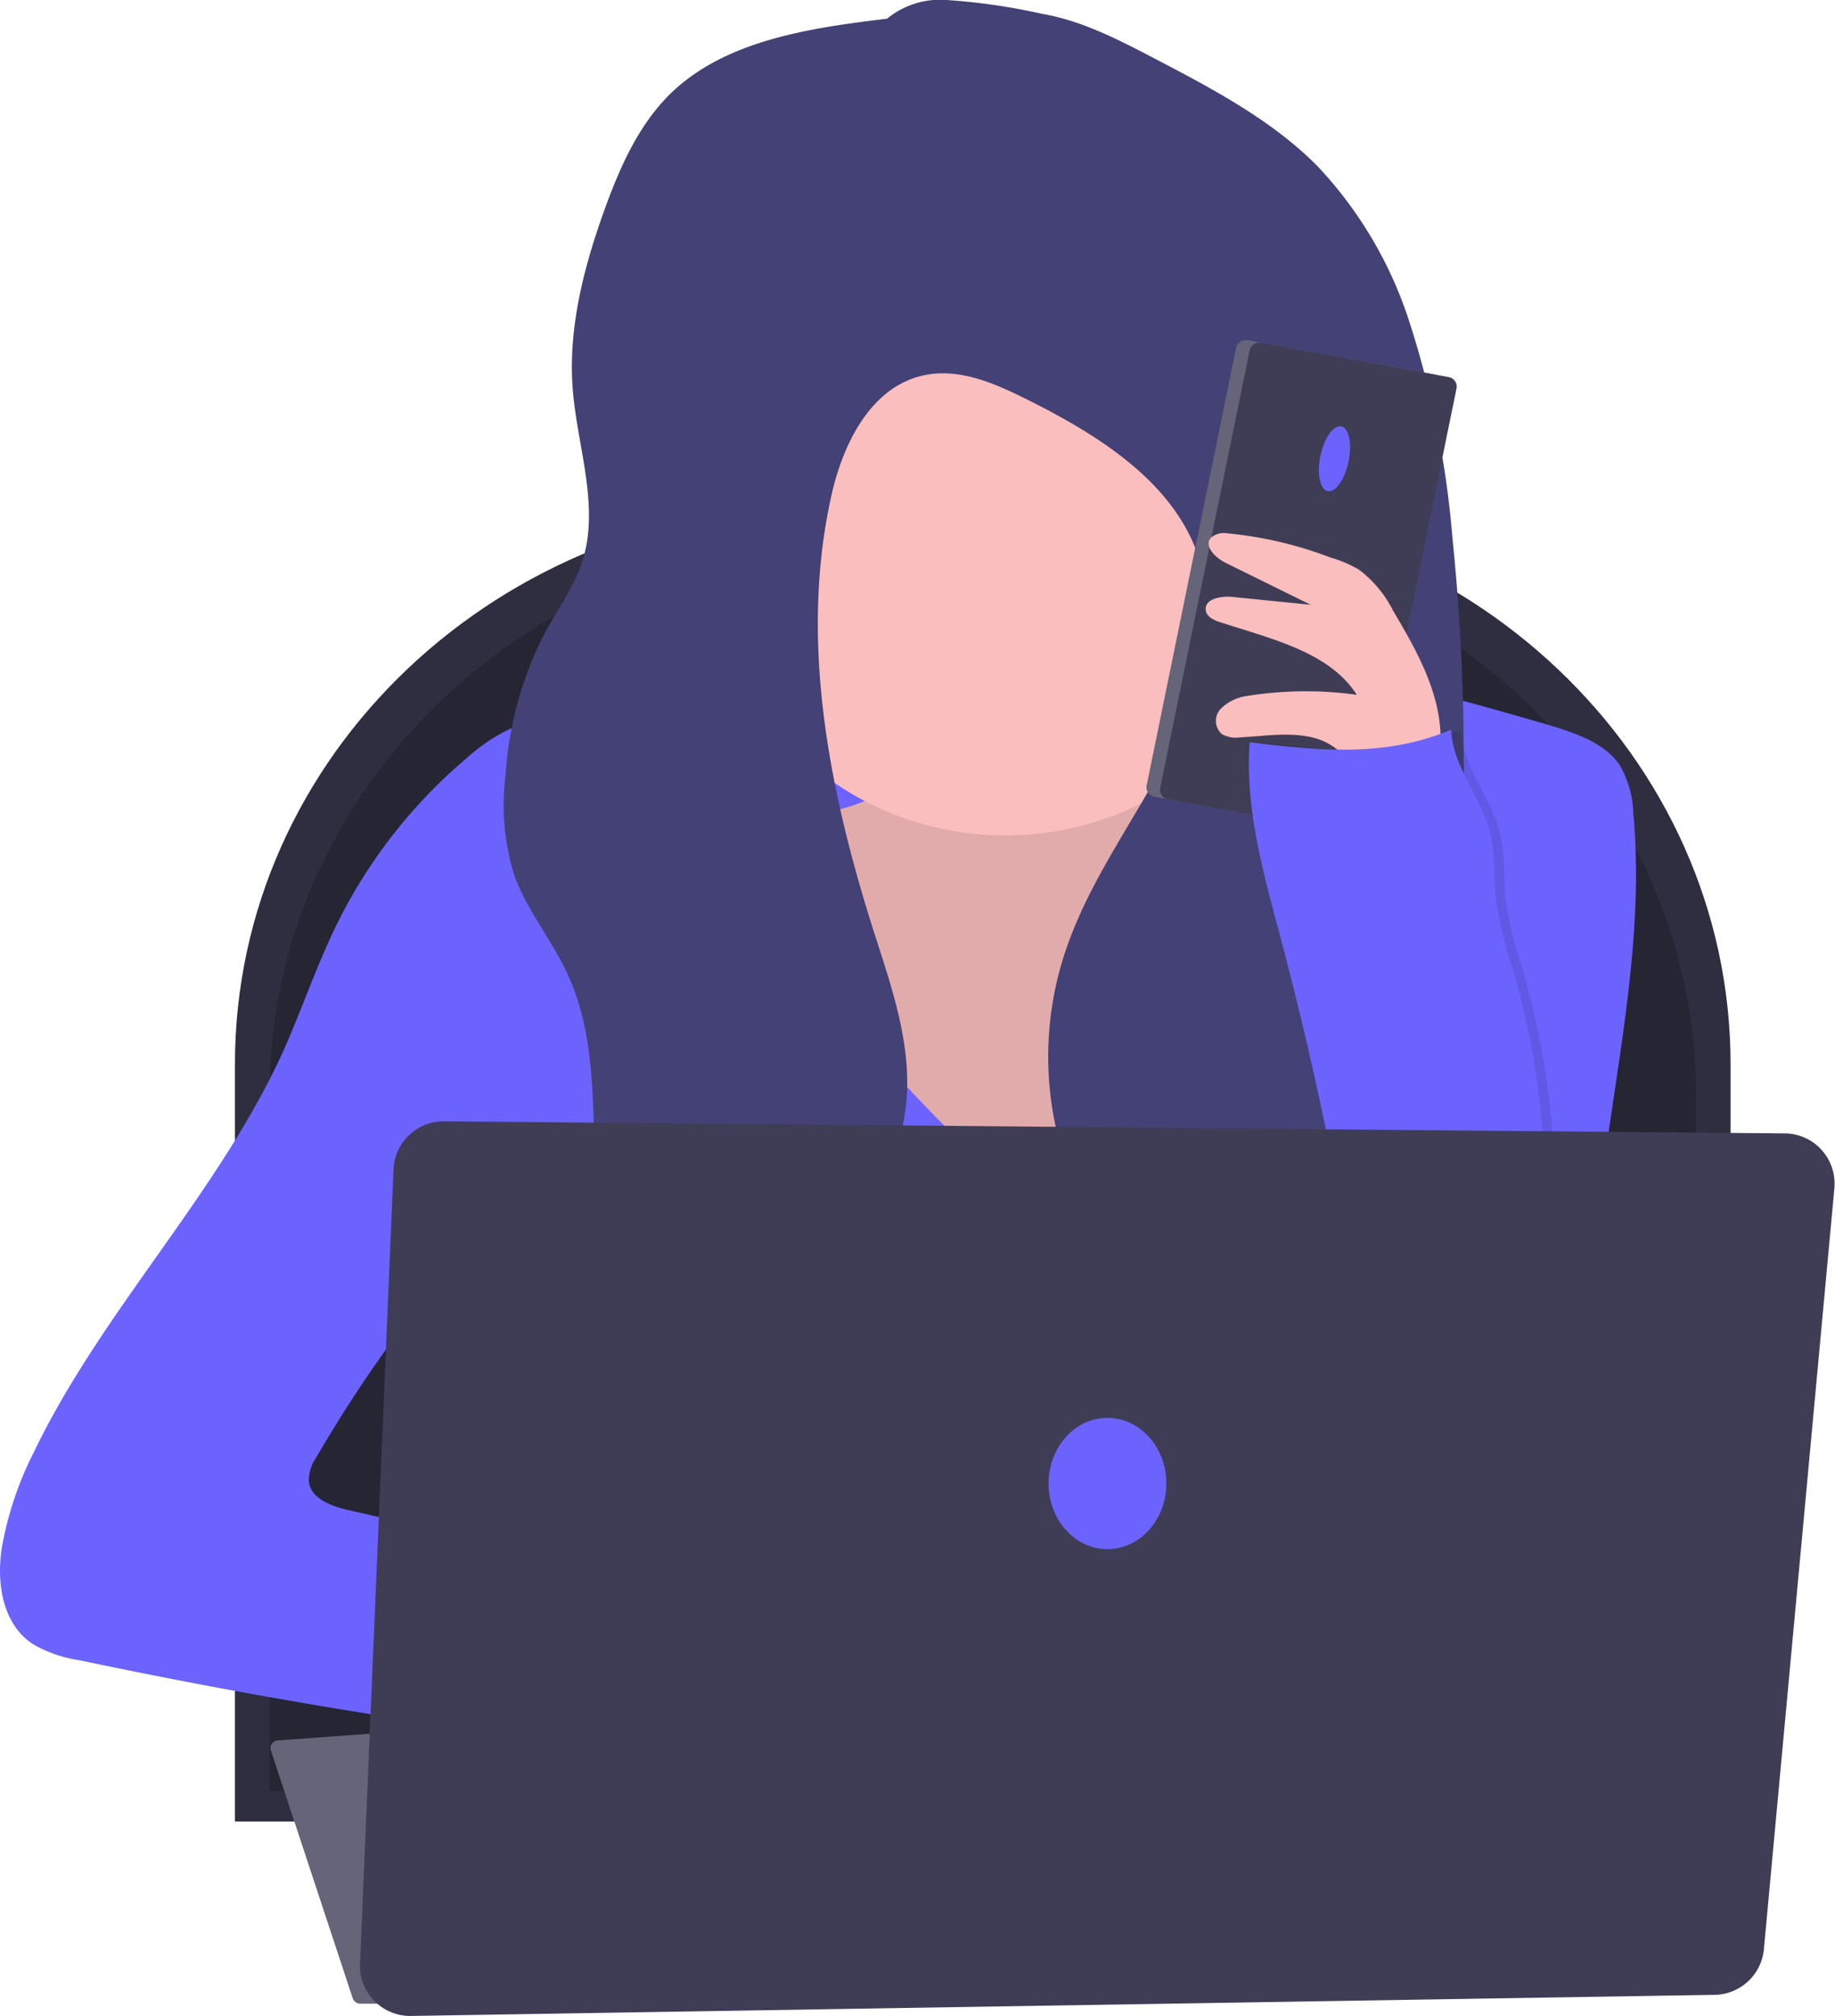 <svg id="Réteg_1" data-name="Réteg 1" xmlns="http://www.w3.org/2000/svg" viewBox="0 0 163.94 180"><defs><style>.cls-1{fill:#2f2e41;}.cls-2{opacity:0.2;}.cls-2,.cls-6{isolation:isolate;}.cls-3{fill:#6c63ff;}.cls-4{fill:#656478;}.cls-5{fill:#fbbebe;}.cls-6{opacity:0.1;}.cls-7{fill:#434175;}.cls-8{fill:#3f3d56;}</style></defs><title>work</title><path class="cls-1" d="M82.15,45.13h28.28c29.08,0,52.67,22.34,52.67,49.9h0v67.61H29.48V95c0-27.55,23.58-49.9,52.67-49.9Z" transform="translate(-8.49 0)"/><path class="cls-2" d="M85.24,47.85h22.09c29.09,0,52.67,22.34,52.68,49.9h0v62.17H32.57V97.75c0-27.56,23.58-49.9,52.67-49.9Z" transform="translate(-8.49 0)"/><path class="cls-3" d="M79.64,61.78q-10.12.63-20.16,2a19.94,19.94,0,0,0-5.57,1.37,16.13,16.13,0,0,0-3.69,2.51,46.13,46.13,0,0,0-11.75,15.1c-1.73,3.56-3,7.32-4.59,10.91-5.78,12.82-16.27,23.31-22.37,36a30.36,30.36,0,0,0-2.87,8.6c-.46,3.09.06,6.69,2.74,8.5a11.55,11.55,0,0,0,4.21,1.47A535.85,535.85,0,0,0,71.75,157a8.82,8.82,0,0,1-2.46-7.44,25.72,25.72,0,0,1,2.48-7.69q-16-3.36-32-7c-1.59-.36-3.5-1-3.69-2.59a3.69,3.69,0,0,1,.71-2.22A119.48,119.48,0,0,1,53,108.29c0,8.23-.43,17.51-.43,25.74H152.85a68.8,68.8,0,0,1-2.12-14.32c-.47-15.75,5.13-31.38,3.68-47.11a9.18,9.18,0,0,0-1.15-4.18c-1.38-2.15-4.14-3-6.68-3.77-9.72-2.8-19.65-5.63-29.82-5.41-3,.06-6,.4-9,.73C98.58,61,88.83,61.2,79.64,61.78Z" transform="translate(-8.49 0)"/><path class="cls-4" d="M32.69,156.29,40,178.42a.72.72,0,0,0,.69.49H72l-7.43-25.79L33.32,155.4a.69.69,0,0,0-.66.74A.4.4,0,0,0,32.69,156.29Z" transform="translate(-8.49 0)"/><path class="cls-5" d="M86.24,71.3a14.09,14.09,0,0,1-4.5,1.26l-10,1.64c-1.94.32-4,.69-5.48,1.9-3.07,2.49-2.41,7.05-1.48,10.77l1.86,7.45c1.4,5.61,2.83,11.28,5.69,16.35,5,8.86,14.2,15.24,24.3,18.31a28.59,28.59,0,0,0,11.19,1.43c7.38-.77,13.69-5.76,17.58-11.75s5.75-12.94,7.45-19.79c1.63-6.56,3.18-13.21,3.07-20a11.09,11.09,0,0,0-1.43-6.07c-2.59-3.91-8.46-4.2-13.27-3.48a5.18,5.18,0,0,1-2.25,0c-2.16-.64-2.21-3.45-3.14-5.41-1.75-3.68-6.95-4.34-11.21-4s-10.87.76-14.58,3S90.41,69,86.24,71.3Z" transform="translate(-8.49 0)"/><path class="cls-6" d="M86.24,71.3a14.09,14.09,0,0,1-4.5,1.26l-10,1.64c-1.94.32-4,.69-5.48,1.9-3.07,2.49-2.41,7.05-1.48,10.77l1.86,7.45c1.4,5.61,2.83,11.28,5.69,16.35,5,8.86,14.2,15.24,24.3,18.31a28.59,28.59,0,0,0,11.19,1.43c7.38-.77,13.69-5.76,17.58-11.75s5.75-12.94,7.45-19.79c1.63-6.56,3.18-13.21,3.07-20a11.09,11.09,0,0,0-1.43-6.07c-2.59-3.91-8.46-4.2-13.27-3.48a5.18,5.18,0,0,1-2.25,0c-2.16-.64-2.21-3.45-3.14-5.41-1.75-3.68-6.95-4.34-11.21-4s-10.87.76-14.58,3S90.41,69,86.24,71.3Z" transform="translate(-8.49 0)"/><path class="cls-3" d="M78,79.7c1.51,3,2.64,6.18,4.47,9A44.91,44.91,0,0,0,87.6,95c4.79,5.13,9.64,10.3,15.57,14.21A64.2,64.2,0,0,1,120.3,77.22c2.55-2.6,5.75-5.16,9.5-5.06a13,13,0,0,1,6.41,2.37A22.7,22.7,0,0,1,142,79.41a19,19,0,0,1,3.71,10.94,54.66,54.66,0,0,1-1.08,11.6l-3.24,19.84a4.39,4.39,0,0,1-1.44,3.1,4.74,4.74,0,0,1-1.86.64c-11.81,2.17-24,.76-36,.65-13.3-.12-27,1.32-39.57-2.69a3.94,3.94,0,0,1-1.79-1,3.62,3.62,0,0,1-.62-1.26c-2.93-9-.58-18.68,1.16-27.95a207.68,207.68,0,0,0,2.94-22.21c.06-.67,7.84.81,8.71,1.29C75.26,73.73,76.84,77.44,78,79.7Z" transform="translate(-8.49 0)"/><ellipse class="cls-5" cx="89.81" cy="49.97" rx="25.98" ry="24.62"/><path class="cls-7" d="M87.74,1.67C80.81,2.5,73.33,3.6,68.43,8.32,65.69,11,64.09,14.47,62.76,18c-2,5.42-3.57,11.14-3.09,16.89.43,5.15,2.44,10.41.81,15.34-.75,2.27-2.22,4.25-3.36,6.36a32.27,32.27,0,0,0-3.47,12.71,20.88,20.88,0,0,0,.84,9c1.12,3,3.29,5.64,4.67,8.59,2.05,4.35,2.25,9.25,2.41,14s.29,9.49.41,14.24c.07,3,.08,6.18-1.67,8.66,6.44-2.44,13-4.93,18.46-8.91s10-9.74,10.67-16.26C90,93.28,88.12,88.07,86.5,83c-4-12.6-6.62-26-3.7-38.9,1.06-4.63,3.62-9.8,8.54-10.65,3-.52,6,.78,8.71,2.12,6.4,3.17,13,7.27,15.37,13.73,2.17,5.83.35,12.34-2.47,17.91s-6.65,10.7-8.84,16.52A29.55,29.55,0,0,0,107.28,111a28.2,28.2,0,0,0,25.83,11.45c-.78-3.18-3.21-5.75-4.51-8.77-2.38-5.48-.78-11.78,1.77-17.19s6-10.46,7.63-16.2a45.67,45.67,0,0,0,1.26-12.45,193.91,193.91,0,0,0-1-19.72,85.27,85.27,0,0,0-3.89-19.49,36.53,36.53,0,0,0-8.2-13.82c-4.1-4.13-9.44-6.93-14.69-9.67-3.13-1.63-6.34-3.29-9.86-3.9A56.07,56.07,0,0,0,93.06,0,7.48,7.48,0,0,0,87.74,1.67Z" transform="translate(-8.49 0)"/><path class="cls-4" d="M119.93,30.37l16.72,3.07a.86.86,0,0,1,.71,1l-8,39.1a.9.9,0,0,1-1,.67l-16.72-3.07a.85.85,0,0,1-.71-1l8-39.11A.89.89,0,0,1,119.93,30.37Z" transform="translate(-8.49 0)"/><path class="cls-8" d="M121.19,30.6l16.72,3.07a.86.86,0,0,1,.71,1l-8,39.1a.9.9,0,0,1-1.05.68l-16.72-3.08a.86.86,0,0,1-.71-1l8-39.11A.9.9,0,0,1,121.19,30.6Z" transform="translate(-8.49 0)"/><ellipse class="cls-3" cx="127.72" cy="40.96" rx="2.95" ry="1.28" transform="translate(52.93 157.56) rotate(-78.16)"/><path class="cls-5" d="M132.94,54.51a10.44,10.44,0,0,0-3.06-3.66,11.24,11.24,0,0,0-2.53-1.07,35.05,35.05,0,0,0-9.22-2.16,1.78,1.78,0,0,0-1.44.38c-.7.77.4,1.82,1.35,2.28L125.59,54l-7-.7c-1-.1-2.45.16-2.38,1.12,0,.63.78,1,1.41,1.17,4.47,1.47,9.64,2.62,12.09,6.45a33.1,33.1,0,0,0-9.79.1,4.1,4.1,0,0,0-2.35,1.13,1.56,1.56,0,0,0,.08,2.27,2.48,2.48,0,0,0,1.6.3c2.27-.11,4.59-.53,6.77.08s4.11,2.77,3.36,4.8a12.77,12.77,0,0,0,6-.79c2-.88,1.92-2.53,1.8-4.52C137,61.5,134.92,57.85,132.94,54.51Z" transform="translate(-8.49 0)"/><path class="cls-6" d="M131,118.39a316,316,0,0,0-7.11-34.26c-1.55-5.86-3.31-11.82-2.87-17.85,6.39.77,12.12,1.34,18-1.13.09,3.16,2.52,5.86,3.4,8.92.59,2.05.37,4.22.6,6.33a36.44,36.44,0,0,0,1.53,6.22,72.41,72.41,0,0,1,2,31.28C141.13,118.51,136.44,119.19,131,118.39Z" transform="translate(-8.49 0)"/><path class="cls-3" d="M130.06,118.39A313.67,313.67,0,0,0,123,84.13c-1.55-5.86-3.31-11.82-2.86-17.85,6.39.77,12.11,1.34,18-1.13.1,3.16,2.52,5.86,3.4,8.92.59,2.05.37,4.22.6,6.33a37.41,37.41,0,0,0,1.53,6.22,72.41,72.41,0,0,1,2,31.28C140.2,118.51,135.51,119.19,130.06,118.39Z" transform="translate(-8.49 0)"/><path class="cls-8" d="M40.65,175.47l3-71.17a4.5,4.5,0,0,1,4.64-4.18l119.55,1.08a4.48,4.48,0,0,1,4.55,4.4c0,.12,0,.23,0,.34l-6.32,68.18a4.5,4.5,0,0,1-4.5,4L45.33,180a4.5,4.5,0,0,1-4.68-4.28Z" transform="translate(-8.49 0)"/><ellipse class="cls-3" cx="98.94" cy="132.46" rx="5.26" ry="5.86"/></svg>